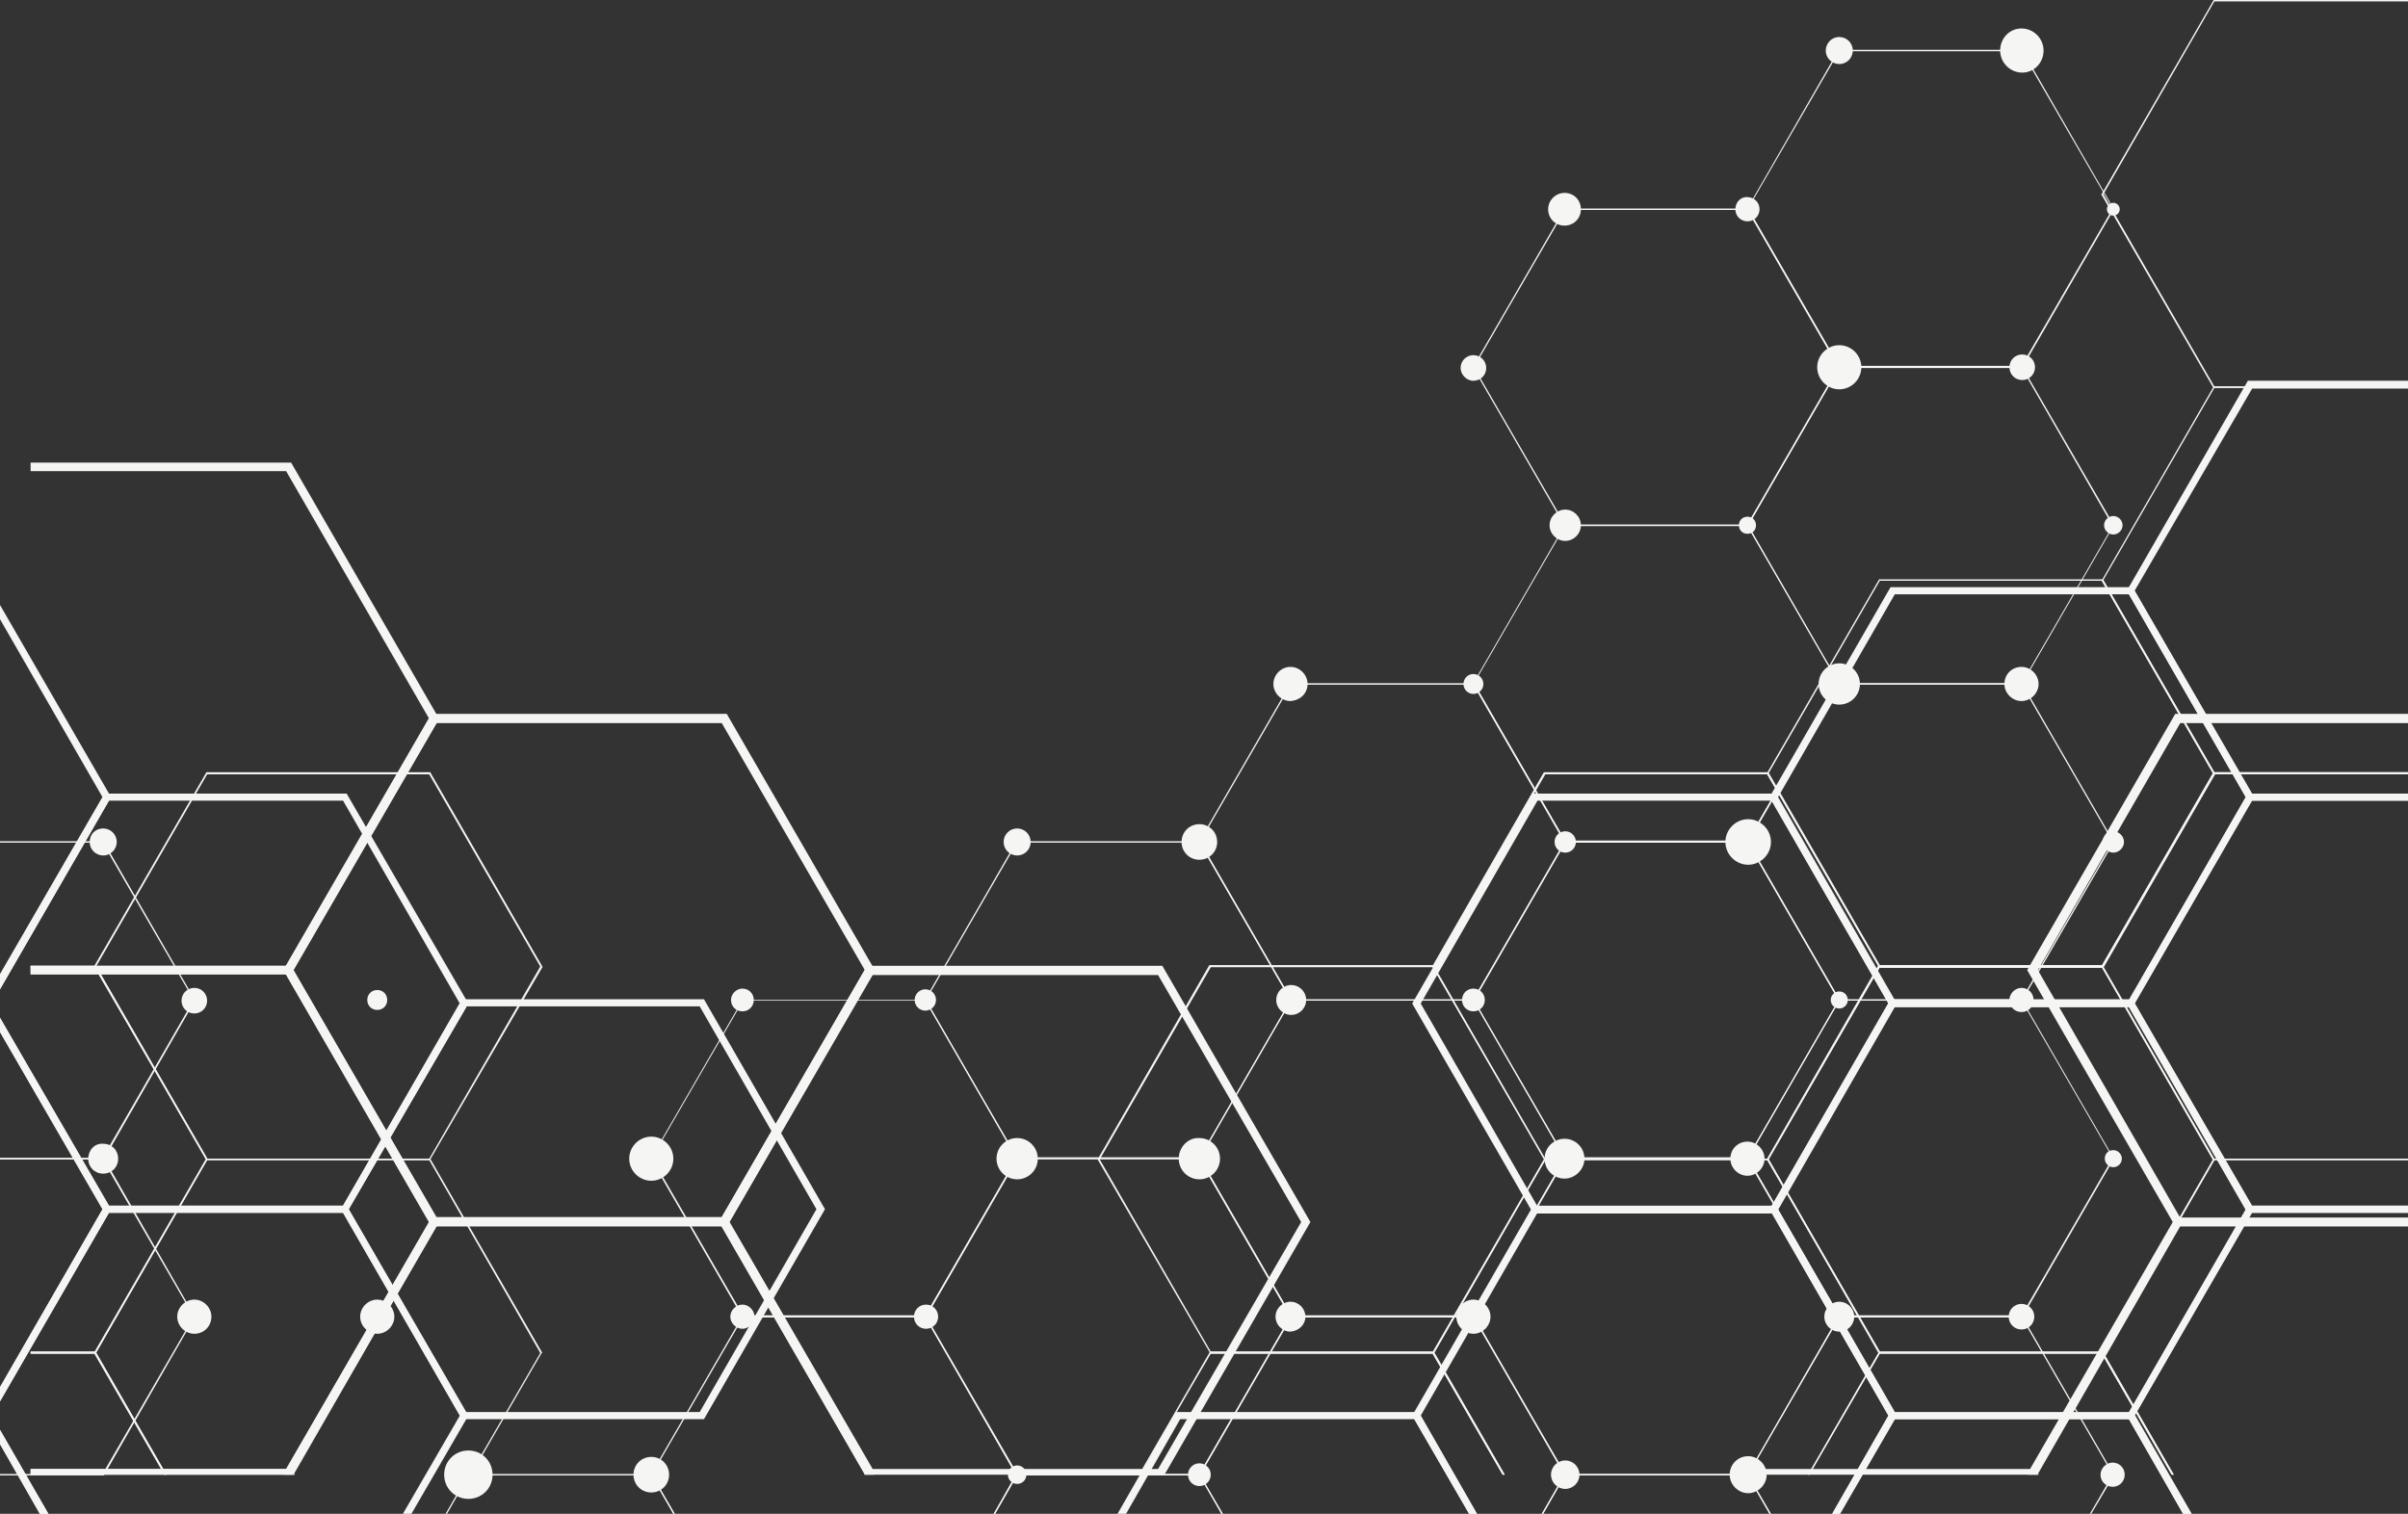 <?xml version="1.0" encoding="utf-8"?>
<!-- Generator: Adobe Illustrator 22.1.0, SVG Export Plug-In . SVG Version: 6.00 Build 0)  -->
<svg version="1.1" id="Layer_1" xmlns="http://www.w3.org/2000/svg" xmlns:xlink="http://www.w3.org/1999/xlink" x="0px" y="0px"
	 viewBox="0 0 338.3 212.7" style="enable-background:new 0 0 338.3 212.7;" xml:space="preserve">
<rect x="0" y="0" width="338.3" height="212.7" fill="#333333" stroke="none"/>
<style type="text/css">
	.st0{fill:#f5f5f4;}
</style>
<g>
	<path class="st0" d="M245.4,29.4L245.4,29.4L258.3,7h25.8l0,0L297,29.4l0,0l-12.9,22.3h-25.8l0,0L245.4,29.4z M258.4,7.2
		l-12.8,22.1l12.8,22.1H284l12.8-22.1L284,7.2H258.4z"/>
</g>
<g>
	<path class="st0" d="M245.4,73.8L245.4,73.8l12.9-22.3h25.8l0,0L297,73.8l0,0l-12.9,22.3h-25.8l0,0L245.4,73.8z M258.4,51.7
		l-12.8,22.1L258.4,96H284l12.8-22.1L284,51.7H258.4z"/>
</g>
<g>
	<path class="st0" d="M245.4,118.3L245.4,118.3L258.3,96h25.8l0,0l12.9,22.3l0,0l-12.9,22.3h-25.8l0,0L245.4,118.3z M258.4,96.2
		l-12.8,22.1l12.8,22.1H284l12.8-22.1L284,96.2H258.4z"/>
</g>
<g>
	<path class="st0" d="M245.4,162.8L245.4,162.8l12.9-22.3h25.8l0,0l12.9,22.3l0,0l-12.9,22.3h-25.8l0,0L245.4,162.8z M258.4,140.6
		l-12.8,22.1l12.8,22.1H284l12.8-22.1L284,140.6H258.4z"/>
</g>
<g>
	<polygon class="st0" points="248.8,212.7 245.6,207.2 258.4,185.1 284,185.1 296.8,207.2 293.6,212.7 293.8,212.7 297,207.3
		297,207.2 284.1,184.9 284.1,184.9 258.3,184.9 245.5,207.2 245.4,207.2 248.6,212.7 	"/>
</g>
<g>
	<path class="st0" d="M206.9,51.6L206.9,51.6l12.9-22.3h25.8l0,0l12.9,22.3l0,0l-12.9,22.3h-25.8l0,0L206.9,51.6z M219.9,29.5
		l-12.8,22.1l12.8,22.1h25.6l12.8-22.1l-12.8-22.1H219.9z"/>
</g>
<g>
	<path class="st0" d="M206.9,96.1L206.9,96.1l12.9-22.3h25.8l0,0l12.9,22.3l0,0l-12.9,22.3h-25.8l0,0L206.9,96.1z M219.9,73.9
		l-12.8,22.1l12.8,22.1h25.6l12.8-22.1l-12.8-22.1H219.9z"/>
</g>
<g>
	<path class="st0" d="M206.9,140.5L206.9,140.5l12.9-22.3h25.8l0,0l12.9,22.3l0,0l-12.9,22.3h-25.8l0,0L206.9,140.5z M219.9,118.4
		l-12.8,22.1l12.8,22.1h25.6l12.8-22.1l-12.8-22.1H219.9z"/>
</g>
<g>
	<path class="st0" d="M206.9,185L206.9,185l12.9-22.3h25.8l0,0l12.9,22.3l0,0l-12.9,22.3h-25.8l0,0L206.9,185z M219.9,162.9
		L207.1,185l12.8,22.1h25.6l12.8-22.1l-12.8-22.1H219.9z"/>
</g>
<g>
	<polygon class="st0" points="216.8,212.7 219.9,207.3 245.5,207.3 248.6,212.7 248.8,212.7 245.6,207.2 245.6,207.1 219.8,207.1
		216.6,212.7 	"/>
</g>
<g>
	<path class="st0" d="M168.4,118.3L168.4,118.3L181.3,96h25.8l0,0l12.9,22.3l0,0l-12.9,22.3h-25.8l0,0L168.4,118.3z M181.4,96.2
		l-12.8,22.1l12.8,22.1H207l12.8-22.1L207,96.2H181.4z"/>
</g>
<g>
	<path class="st0" d="M168.4,162.8L168.4,162.8l12.9-22.3h25.8l0,0l12.9,22.3l0,0l-12.9,22.3h-25.8l0,0L168.4,162.8z M181.4,140.6
		l-12.8,22.1l12.8,22.1H207l12.8-22.1L207,140.6H181.4z"/>
</g>
<g>
	<polygon class="st0" points="171.8,212.7 168.6,207.2 181.4,185.1 207,185.1 219.8,207.2 216.6,212.7 216.8,212.7 219.9,207.3
		220,207.2 207.1,184.9 207.1,184.9 181.3,184.9 168.4,207.2 168.4,207.2 171.6,212.7 	"/>
</g>
<g>
	<path class="st0" d="M129.9,140.5L129.9,140.5l12.9-22.3h25.8l0,0l12.9,22.3l0,0l-12.9,22.3h-25.8l0,0L129.9,140.5z M142.9,118.4
		l-12.8,22.1l12.8,22.1h25.6l12.8-22.1l-12.8-22.1H142.9z"/>
</g>
<g>
	<path class="st0" d="M129.9,185L129.9,185l12.9-22.3h25.8l0,0l12.9,22.3l0,0l-12.9,22.3h-25.8l0,0L129.9,185z M142.9,162.9
		L130.1,185l12.8,22.1h25.6l12.8-22.1l-12.8-22.1H142.9z"/>
</g>
<g>
	<polygon class="st0" points="139.8,212.7 142.9,207.3 168.5,207.3 171.6,212.7 171.8,212.7 168.6,207.2 168.6,207.1 142.8,207.1
		139.6,212.7 	"/>
</g>
<g>
	<path class="st0" d="M91.4,162.8L91.4,162.8l12.9-22.3h25.8l0,0l12.9,22.3l0,0l-12.9,22.3h-25.8l0,0L91.4,162.8z M104.4,140.6
		l-12.8,22.1l12.8,22.1H130l12.8-22.1L130,140.6H104.4z"/>
</g>
<g>
	<polygon class="st0" points="94.8,212.7 91.6,207.2 104.4,185.1 130,185.1 142.7,207.2 139.6,212.7 139.8,212.7 142.9,207.3
		143,207.2 130.1,184.9 130.1,184.9 104.3,184.9 91.4,207.2 91.4,207.2 94.6,212.7 	"/>
</g>
<g>
	<polygon class="st0" points="62.8,212.7 65.9,207.3 91.5,207.3 94.6,212.7 94.8,212.7 91.6,207.2 91.6,207.1 65.8,207.1
		62.6,212.7 	"/>
</g>
<g>
	<polygon class="st0" points="0,118.4 14.4,118.4 27.2,140.5 14.4,162.7 0,162.7 0,162.9 14.6,162.9 27.4,140.6 27.4,140.5
		14.6,118.3 14.6,118.2 0,118.2 	"/>
</g>
<g>
	<polygon class="st0" points="0,162.9 14.4,162.9 27.2,185 14.4,207.1 0,207.1 0,207.3 14.6,207.3 27.4,185 27.4,185 14.6,162.7
		14.6,162.7 0,162.7 	"/>
</g>
<g>
	<polygon class="st0" points="338.3,111.5 316.4,111.5 299.9,83 316.4,54.6 338.3,54.6 338.3,53.5 315.8,53.5 298.8,83 315.8,112.5
		338.3,112.5 	"/>
</g>
<g>
	<polygon class="st0" points="338.3,169.4 316.4,169.4 299.9,141 316.4,112.5 338.3,112.5 338.3,111.5 315.8,111.5 298.8,141
		315.8,170.4 338.3,170.4 	"/>
</g>
<g>
	<polygon class="st0" points="316.4,170.4 338.3,170.4 338.3,169.4 315.8,169.4 298.8,198.9 306.7,212.7 307.9,212.7 299.9,198.9
		"/>
</g>
<g>
	<path class="st0" d="M248.6,112l17-29.5h34l17,29.5l-17,29.5h-34L248.6,112z M266.2,83.5L249.8,112l16.4,28.5h32.9l16.4-28.5
		l-16.4-28.5H266.2z"/>
</g>
<g>
	<path class="st0" d="M248.6,169.9l17-29.5h34l17,29.5l-17,29.5h-34L248.6,169.9z M266.2,141.5l-16.4,28.5l16.4,28.5h32.9l16.4-28.5
		l-16.4-28.5H266.2z"/>
</g>
<g>
	<polygon class="st0" points="258.5,212.7 266.2,199.4 299.1,199.4 306.7,212.7 307.9,212.7 299.7,198.4 265.6,198.4 257.4,212.7
		"/>
</g>
<g>
	<path class="st0" d="M198.4,141l17-29.5h34l17,29.5l-17,29.5h-34L198.4,141z M216,112.5L199.6,141l16.4,28.5h32.9l16.4-28.5
		l-16.4-28.5H216z"/>
</g>
<g>
	<polygon class="st0" points="207.5,212.7 199.6,198.9 216,170.4 248.9,170.4 265.3,198.9 257.4,212.7 258.5,212.7 266.5,198.9
		249.5,169.4 215.4,169.4 198.4,198.9 206.4,212.7 	"/>
</g>
<g>
	<polygon class="st0" points="158.2,212.7 165.8,199.4 198.7,199.4 206.4,212.7 207.5,212.7 199.3,198.4 165.2,198.4 157,212.7 	"/>
</g>
<g>
	<path class="st0" d="M47.9,169.9l17-29.5h34l17,29.5l-17,29.5h-34L47.9,169.9z M65.5,141.5L49,169.9l16.4,28.5h32.9l16.4-28.5
		l-16.4-28.5H65.5z"/>
</g>
<g>
	<polygon class="st0" points="0,139 15.3,112.5 48.2,112.5 64.6,141 48.2,169.4 15.3,169.4 0,143 0,145 14.7,170.4 48.7,170.4
		65.8,141 48.7,111.5 14.7,111.5 0,136.9 	"/>
</g>
<g>
	<polygon class="st0" points="64.6,198.9 56.6,212.7 57.8,212.7 65.8,198.9 48.7,169.4 14.7,169.4 0,194.9 0,196.9 15.3,170.4
		48.2,170.4 	"/>
	<polygon class="st0" points="6.8,212.7 0,200.9 0,202.9 5.6,212.7 	"/>
</g>
<g>
	<polygon class="st0" points="0,87 14.4,112 0,136.9 0,139 15.6,112 0,85 	"/>
</g>
<g>
	<polygon class="st0" points="0,145 14.4,169.9 0,194.9 0,196.9 15.6,169.9 0,143 	"/>
</g>
<g>
	<polygon class="st0" points="6.8,212.7 0,200.9 0,202.9 5.6,212.7 	"/>
</g>
<path class="st0" d="M287.1,7.1c0-1.7-1.4-3.1-3.1-3.1S281,5.4,281,7.1s1.4,3.1,3.1,3.1S287.1,8.8,287.1,7.1z"/>
<path class="st0" d="M256.5,7.1c0,1.1,0.9,1.9,1.9,1.9c1.1,0,1.9-0.9,1.9-1.9c0-1.1-0.9-1.9-1.9-1.9C257.3,5.2,256.5,6.1,256.5,7.1z
	"/>
<path class="st0" d="M243.8,29.4c0,1,0.8,1.7,1.7,1.7c1,0,1.7-0.8,1.7-1.7c0-1-0.8-1.7-1.7-1.7C244.6,27.6,243.8,28.4,243.8,29.4z"
	/>
<circle class="st0" cx="296.9" cy="29.4" r="0.9"/>
<path class="st0" d="M282.3,51.6c0,1,0.8,1.8,1.8,1.8c1,0,1.8-0.8,1.8-1.8c0-1-0.8-1.8-1.8-1.8C283.1,49.8,282.3,50.6,282.3,51.6z"
	/>
<path class="st0" d="M261.5,51.6c0-1.7-1.4-3.1-3.1-3.1c-1.7,0-3.1,1.4-3.1,3.1s1.4,3.1,3.1,3.1C260.1,54.7,261.5,53.3,261.5,51.6z"
	/>
<path class="st0" d="M295.6,73.8c0,0.7,0.6,1.3,1.3,1.3c0.7,0,1.3-0.6,1.3-1.3c0-0.7-0.6-1.3-1.3-1.3
	C296.2,72.5,295.6,73.1,295.6,73.8z"/>
<path class="st0" d="M281.6,96.1c0,1.3,1.1,2.4,2.4,2.4c1.3,0,2.4-1.1,2.4-2.4c0-1.3-1.1-2.4-2.4-2.4
	C282.7,93.7,281.6,94.7,281.6,96.1z"/>
<circle class="st0" cx="258.4" cy="96.1" r="2.9"/>
<path class="st0" d="M295.4,118.3c0,0.8,0.7,1.5,1.5,1.5c0.8,0,1.5-0.7,1.5-1.5c0-0.8-0.7-1.5-1.5-1.5
	C296,116.8,295.4,117.5,295.4,118.3z"/>
<path class="st0" d="M282.3,140.5c0,1,0.8,1.7,1.7,1.7c1,0,1.7-0.8,1.7-1.7c0-1-0.8-1.7-1.7-1.7
	C283.1,138.8,282.3,139.6,282.3,140.5z"/>
<circle class="st0" cx="258.4" cy="140.5" r="1.2"/>
<path class="st0" d="M295.7,162.8c0,0.6,0.5,1.2,1.2,1.2c0.6,0,1.2-0.5,1.2-1.2c0-0.6-0.5-1.2-1.2-1.2
	C296.2,161.6,295.7,162.1,295.7,162.8z"/>
<path class="st0" d="M282.2,185c0,1,0.8,1.8,1.8,1.8c1,0,1.8-0.8,1.8-1.8c0-1-0.8-1.8-1.8-1.8C283,183.2,282.2,184,282.2,185z"/>
<circle class="st0" cx="258.4" cy="185" r="2.1"/>
<path class="st0" d="M295.1,207.2c0,1,0.8,1.7,1.7,1.7c1,0,1.7-0.8,1.7-1.7c0-1-0.8-1.7-1.7-1.7
	C295.9,205.5,295.1,206.3,295.1,207.2z"/>
<path class="st0" d="M217.5,29.4c0,1.3,1,2.3,2.3,2.3c1.3,0,2.3-1,2.3-2.3c0-1.3-1-2.3-2.3-2.3C218.6,27.1,217.5,28.1,217.5,29.4z"
	/>
<path class="st0" d="M246.7,73.8c0-0.7-0.5-1.2-1.2-1.2c-0.7,0-1.2,0.5-1.2,1.2c0,0.7,0.5,1.2,1.2,1.2
	C246.2,75,246.7,74.5,246.7,73.8z"/>
<path class="st0" d="M217.7,73.8c0,1.2,1,2.2,2.2,2.2s2.2-1,2.2-2.2c0-1.2-1-2.2-2.2-2.2S217.7,72.6,217.7,73.8z"/>
<circle class="st0" cx="207" cy="96.1" r="1.4"/>
<path class="st0" d="M248.8,118.3c0-1.8-1.5-3.2-3.2-3.2c-1.8,0-3.2,1.5-3.2,3.2c0,1.8,1.5,3.2,3.2,3.2
	C247.3,121.5,248.8,120.1,248.8,118.3z"/>
<path class="st0" d="M243.1,162.8c0,1.3,1.1,2.4,2.4,2.4c1.3,0,2.4-1.1,2.4-2.4c0-1.3-1.1-2.4-2.4-2.4
	C244.2,160.4,243.1,161.4,243.1,162.8z"/>
<path class="st0" d="M204.6,185c0,1.3,1.1,2.4,2.4,2.4c1.3,0,2.4-1.1,2.4-2.4c0-1.3-1.1-2.4-2.4-2.4
	C205.7,182.6,204.6,183.7,204.6,185z"/>
<path class="st0" d="M217,162.8c0,1.6,1.3,2.8,2.8,2.8s2.8-1.3,2.8-2.8c0-1.6-1.3-2.8-2.8-2.8S217,161.2,217,162.8z"/>
<path class="st0" d="M243,207.2c0,1.4,1.2,2.6,2.6,2.6c1.4,0,2.6-1.2,2.6-2.6c0-1.4-1.2-2.6-2.6-2.6
	C244.1,204.6,243,205.8,243,207.2z"/>
<path class="st0" d="M207,53.5c1,0,1.8-0.8,1.8-1.8c0-1-0.8-1.8-1.8-1.8c-1,0-1.8,0.8-1.8,1.8C205.2,52.6,206,53.5,207,53.5z"/>
<circle class="st0" cx="219.9" cy="118.3" r="1.5"/>
<path class="st0" d="M205.4,140.5c0,0.9,0.7,1.6,1.6,1.6c0.9,0,1.6-0.7,1.6-1.6c0-0.9-0.7-1.6-1.6-1.6
	C206.1,138.9,205.4,139.6,205.4,140.5z"/>
<circle class="st0" cx="168.5" cy="207.2" r="1.6"/>
<path class="st0" d="M183.4,185c0-1.1-0.9-2.1-2.1-2.1c-1.1,0-2.1,0.9-2.1,2.1c0,1.1,0.9,2.1,2.1,2.1
	C182.5,187,183.4,186.1,183.4,185z"/>
<circle class="st0" cx="219.9" cy="207.2" r="2"/>
<path class="st0" d="M183.7,96.1c0-1.3-1.1-2.4-2.4-2.4c-1.3,0-2.4,1.1-2.4,2.4s1.1,2.4,2.4,2.4C182.7,98.4,183.7,97.4,183.7,96.1z"
	/>
<path class="st0" d="M168.5,115.8c-1.4,0-2.5,1.1-2.5,2.5c0,1.4,1.1,2.5,2.5,2.5c1.4,0,2.5-1.1,2.5-2.5
	C171,116.9,169.9,115.8,168.5,115.8z"/>
<circle class="st0" cx="130" cy="140.5" r="1.5"/>
<circle class="st0" cx="142.9" cy="118.3" r="1.9"/>
<circle class="st0" cx="181.4" cy="140.5" r="2.1"/>
<circle class="st0" cx="142.9" cy="162.8" r="2.9"/>
<path class="st0" d="M128.4,185c0,0.9,0.7,1.7,1.7,1.7c0.9,0,1.7-0.7,1.7-1.7c0-0.9-0.7-1.7-1.7-1.7
	C129.1,183.3,128.4,184.1,128.4,185z"/>
<path class="st0" d="M165.6,162.8c0,1.6,1.3,2.9,2.9,2.9c1.6,0,2.9-1.3,2.9-2.9c0-1.6-1.3-2.9-2.9-2.9
	C166.9,159.8,165.6,161.2,165.6,162.8z"/>
<circle class="st0" cx="142.9" cy="207.2" r="1.3"/>
<path class="st0" d="M54.4,140.5c0-0.8-0.6-1.4-1.4-1.4c-0.8,0-1.4,0.6-1.4,1.4c0,0.8,0.6,1.4,1.4,1.4
	C53.8,141.9,54.4,141.3,54.4,140.5z"/>
<path class="st0" d="M102.7,140.5c0,0.9,0.7,1.6,1.6,1.6c0.9,0,1.6-0.7,1.6-1.6c0-0.9-0.7-1.6-1.6-1.6
	C103.5,138.9,102.7,139.6,102.7,140.5z"/>
<path class="st0" d="M94.6,162.8c0-1.7-1.4-3.1-3.1-3.1s-3.1,1.4-3.1,3.1c0,1.7,1.4,3.1,3.1,3.1S94.6,164.5,94.6,162.8z"/>
<path class="st0" d="M102.6,185c0,0.9,0.8,1.7,1.7,1.7c0.9,0,1.7-0.8,1.7-1.7c0-0.9-0.8-1.7-1.7-1.7
	C103.4,183.3,102.6,184.1,102.6,185z"/>
<path class="st0" d="M89,207.2c0,1.4,1.1,2.5,2.5,2.5c1.4,0,2.5-1.1,2.5-2.5c0-1.4-1.1-2.5-2.5-2.5C90.1,204.7,89,205.8,89,207.2z"
	/>
<path class="st0" d="M69.2,207.2c0-1.9-1.5-3.4-3.4-3.4c-1.9,0-3.4,1.5-3.4,3.4c0,1.9,1.5,3.4,3.4,3.4
	C67.7,210.6,69.2,209.1,69.2,207.2z"/>
<path class="st0" d="M27.3,142.4c1,0,1.8-0.8,1.8-1.8s-0.8-1.8-1.8-1.8c-1,0-1.8,0.8-1.8,1.8S26.3,142.4,27.3,142.4z"/>
<path class="st0" d="M50.6,185c0,1.3,1.1,2.4,2.4,2.4c1.3,0,2.4-1.1,2.4-2.4c0-1.3-1.1-2.4-2.4-2.4C51.7,182.6,50.6,183.7,50.6,185z
	"/>
<path class="st0" d="M29.7,185c0-1.3-1.1-2.4-2.4-2.4c-1.3,0-2.4,1.1-2.4,2.4c0,1.3,1.1,2.4,2.4,2.4C28.7,187.4,29.7,186.3,29.7,185
	z"/>
<path class="st0" d="M12.6,118.3c0,1.1,0.9,1.9,1.9,1.9c1.1,0,1.9-0.9,1.9-1.9c0-1.1-0.9-1.9-1.9-1.9
	C13.4,116.4,12.6,117.2,12.6,118.3z"/>
<path class="st0" d="M12.4,162.8c0,1.2,0.9,2.1,2.1,2.1c1.2,0,2.1-0.9,2.1-2.1c0-1.2-0.9-2.1-2.1-2.1
	C13.3,160.6,12.4,161.6,12.4,162.8z"/>
<g>
	<polygon class="st0" points="338.3,54.3 311.1,54.3 295.5,27.3 311.1,0.2 338.3,0.2 338.3,0 311,0 295.3,27.2 295.2,27.3
		310.9,54.4 311,54.5 338.3,54.5 	"/>
</g>
<g>
	<polygon class="st0" points="338.3,108.5 311.1,108.5 295.5,81.5 311.1,54.5 338.3,54.5 338.3,54.3 311,54.3 295.3,81.5
		295.2,81.5 310.9,108.7 311,108.8 338.3,108.8 	"/>
</g>
<g>
	<polygon class="st0" points="338.3,162.8 311.1,162.8 295.5,135.8 311.1,108.8 338.3,108.8 338.3,108.5 311,108.5 295.3,135.7
		295.2,135.8 310.9,163 311,163 338.3,163 	"/>
</g>
<g>
	<polygon class="st0" points="311.1,163 338.3,163 338.3,162.8 311,162.8 295.3,190 295.2,190.1 305.1,207.2 305.4,207.2
		295.5,190.1 	"/>
</g>
<g>
	<path class="st0" d="M248.2,108.7L248.2,108.7L264,81.4h31.5l0,0.1l15.7,27.2l0,0.1l-15.7,27.2H264l0-0.1L248.2,108.7z M264.1,81.6
		l-15.6,27l15.6,27h31.2l15.6-27l-15.6-27H264.1z"/>
</g>
<g>
	<path class="st0" d="M248.2,162.9L248.2,162.9l15.7-27.3h31.5l0,0.1l15.7,27.2l0,0.1l-15.7,27.2H264l0-0.1L248.2,162.9z
		 M264.1,135.9l-15.6,27l15.6,27h31.2l15.6-27l-15.6-27H264.1z"/>
</g>
<g>
	<polygon class="st0" points="254.2,207.2 264.1,190.2 295.3,190.2 305.1,207.2 305.4,207.2 295.5,190 295.4,189.9 264,189.9
		254,207.2 	"/>
</g>
<g>
	<path class="st0" d="M201.2,135.8L201.2,135.8l15.7-27.3h31.5l0,0.1l15.7,27.2l0,0.1L248.4,163H217l0-0.1L201.2,135.8z
		 M217.1,108.8l-15.6,27l15.6,27h31.2l15.6-27l-15.6-27H217.1z"/>
</g>
<g>
	<polygon class="st0" points="211.4,207.2 201.5,190.1 217.1,163 248.3,163 263.9,190.1 254,207.2 254.2,207.2 264.1,190.1
		264.2,190.1 248.5,162.9 248.4,162.8 217,162.8 201.3,190 201.2,190.1 211.1,207.2 	"/>
</g>
<g>
	<path class="st0" d="M154.2,162.9L154.2,162.9l15.7-27.3h31.5l0,0.1l15.7,27.2l0,0.1l-15.7,27.2H170l0-0.1L154.2,162.9z
		 M170.1,135.9l-15.6,27l15.6,27h31.2l15.6-27l-15.6-27H170.1z"/>
</g>
<g>
	<polygon class="st0" points="160.2,207.2 170.1,190.2 201.3,190.2 211.1,207.2 211.4,207.2 201.5,190 201.4,189.9 170,189.9
		160,207.2 	"/>
</g>
<g>
	<path class="st0" d="M13.2,135.8L13.2,135.8L29,108.5h31.5l0,0.1l15.7,27.2l0,0.1L60.4,163H29l0-0.1L13.2,135.8z M29.1,108.8
		l-15.6,27l15.6,27h31.2l15.6-27l-15.6-27H29.1z"/>
</g>
<g>
	<polygon class="st0" points="23.4,207.2 13.5,190.1 29.1,163 60.3,163 75.9,190.1 66,207.2 66.2,207.2 76.1,190.1 76.2,190.1
		60.5,162.9 60.4,162.8 29,162.8 13.3,190 13.2,190.1 23.1,207.2 	"/>
</g>
<g>
	<polygon class="st0" points="4.3,135.9 13.3,135.9 28.9,162.9 13.3,189.9 4.3,189.9 4.3,190.2 13.4,190.2 29.1,163 29.2,162.9
		13.5,135.7 13.4,135.7 4.3,135.7 	"/>
</g>
<g>
	<polygon class="st0" points="23.4,207.2 13.5,190 13.4,189.9 4.3,189.9 4.3,190.2 13.3,190.2 23.1,207.2 	"/>
</g>
<g>
	<polygon class="st0" points="338.3,171.1 306.3,171.1 286.3,136.3 306.3,101.6 338.3,101.6 338.3,100.3 305.6,100.3 284.8,136.3
		305.6,172.3 338.3,172.3 	"/>
</g>
<g>
	<polygon class="st0" points="306.3,172.3 338.3,172.3 338.3,171.1 305.6,171.1 284.8,207.1 284.9,207.2 286.4,207.2 286.3,207.1
		"/>
</g>
<g>
	<polygon class="st0" points="286.4,207.2 285.9,206.4 244.4,206.4 243.9,207.2 	"/>
</g>
<g>
	<path class="st0" d="M163.6,207.2l20.5-35.5l-20.8-36h-41.5l-20.8,36l20.5,35.5H163.6z M102.5,171.7l20.1-34.7h40.1l20.1,34.7
		l-20.1,34.7h-40.1L102.5,171.7z"/>
</g>
<g>
	<path class="st0" d="M39.8,136.3l20.8-36h41.5l20.8,36l-20.8,36H60.6L39.8,136.3z M61.3,101.6l-20.1,34.7l20.1,34.7h40.1l20.1-34.7
		l-20.1-34.7H61.3z"/>
</g>
<g>
	<polygon class="st0" points="41.4,207.2 41.3,207.1 61.3,172.3 101.4,172.3 121.5,207.1 121.4,207.2 122.8,207.2 122.9,207.1
		102.1,171.1 60.6,171.1 39.8,207.1 39.9,207.2 	"/>
</g>
<g>
	<polygon class="st0" points="4.3,66.2 40.2,66.2 60.3,101 40.2,135.7 4.3,135.7 4.3,136.9 40.9,136.9 61.7,101 40.9,65 4.3,65 	"/>
</g>
<g>
	<polygon class="st0" points="4.3,207.2 41.1,207.2 61.7,171.7 40.9,135.7 4.3,135.7 4.3,136.9 40.2,136.9 60.3,171.7 40.2,206.4
		4.3,206.4 	"/>
</g>
<g>
	<polygon class="st0" points="41.4,207.2 40.9,206.4 4.3,206.4 4.3,207.2 	"/>
</g>
</svg>
